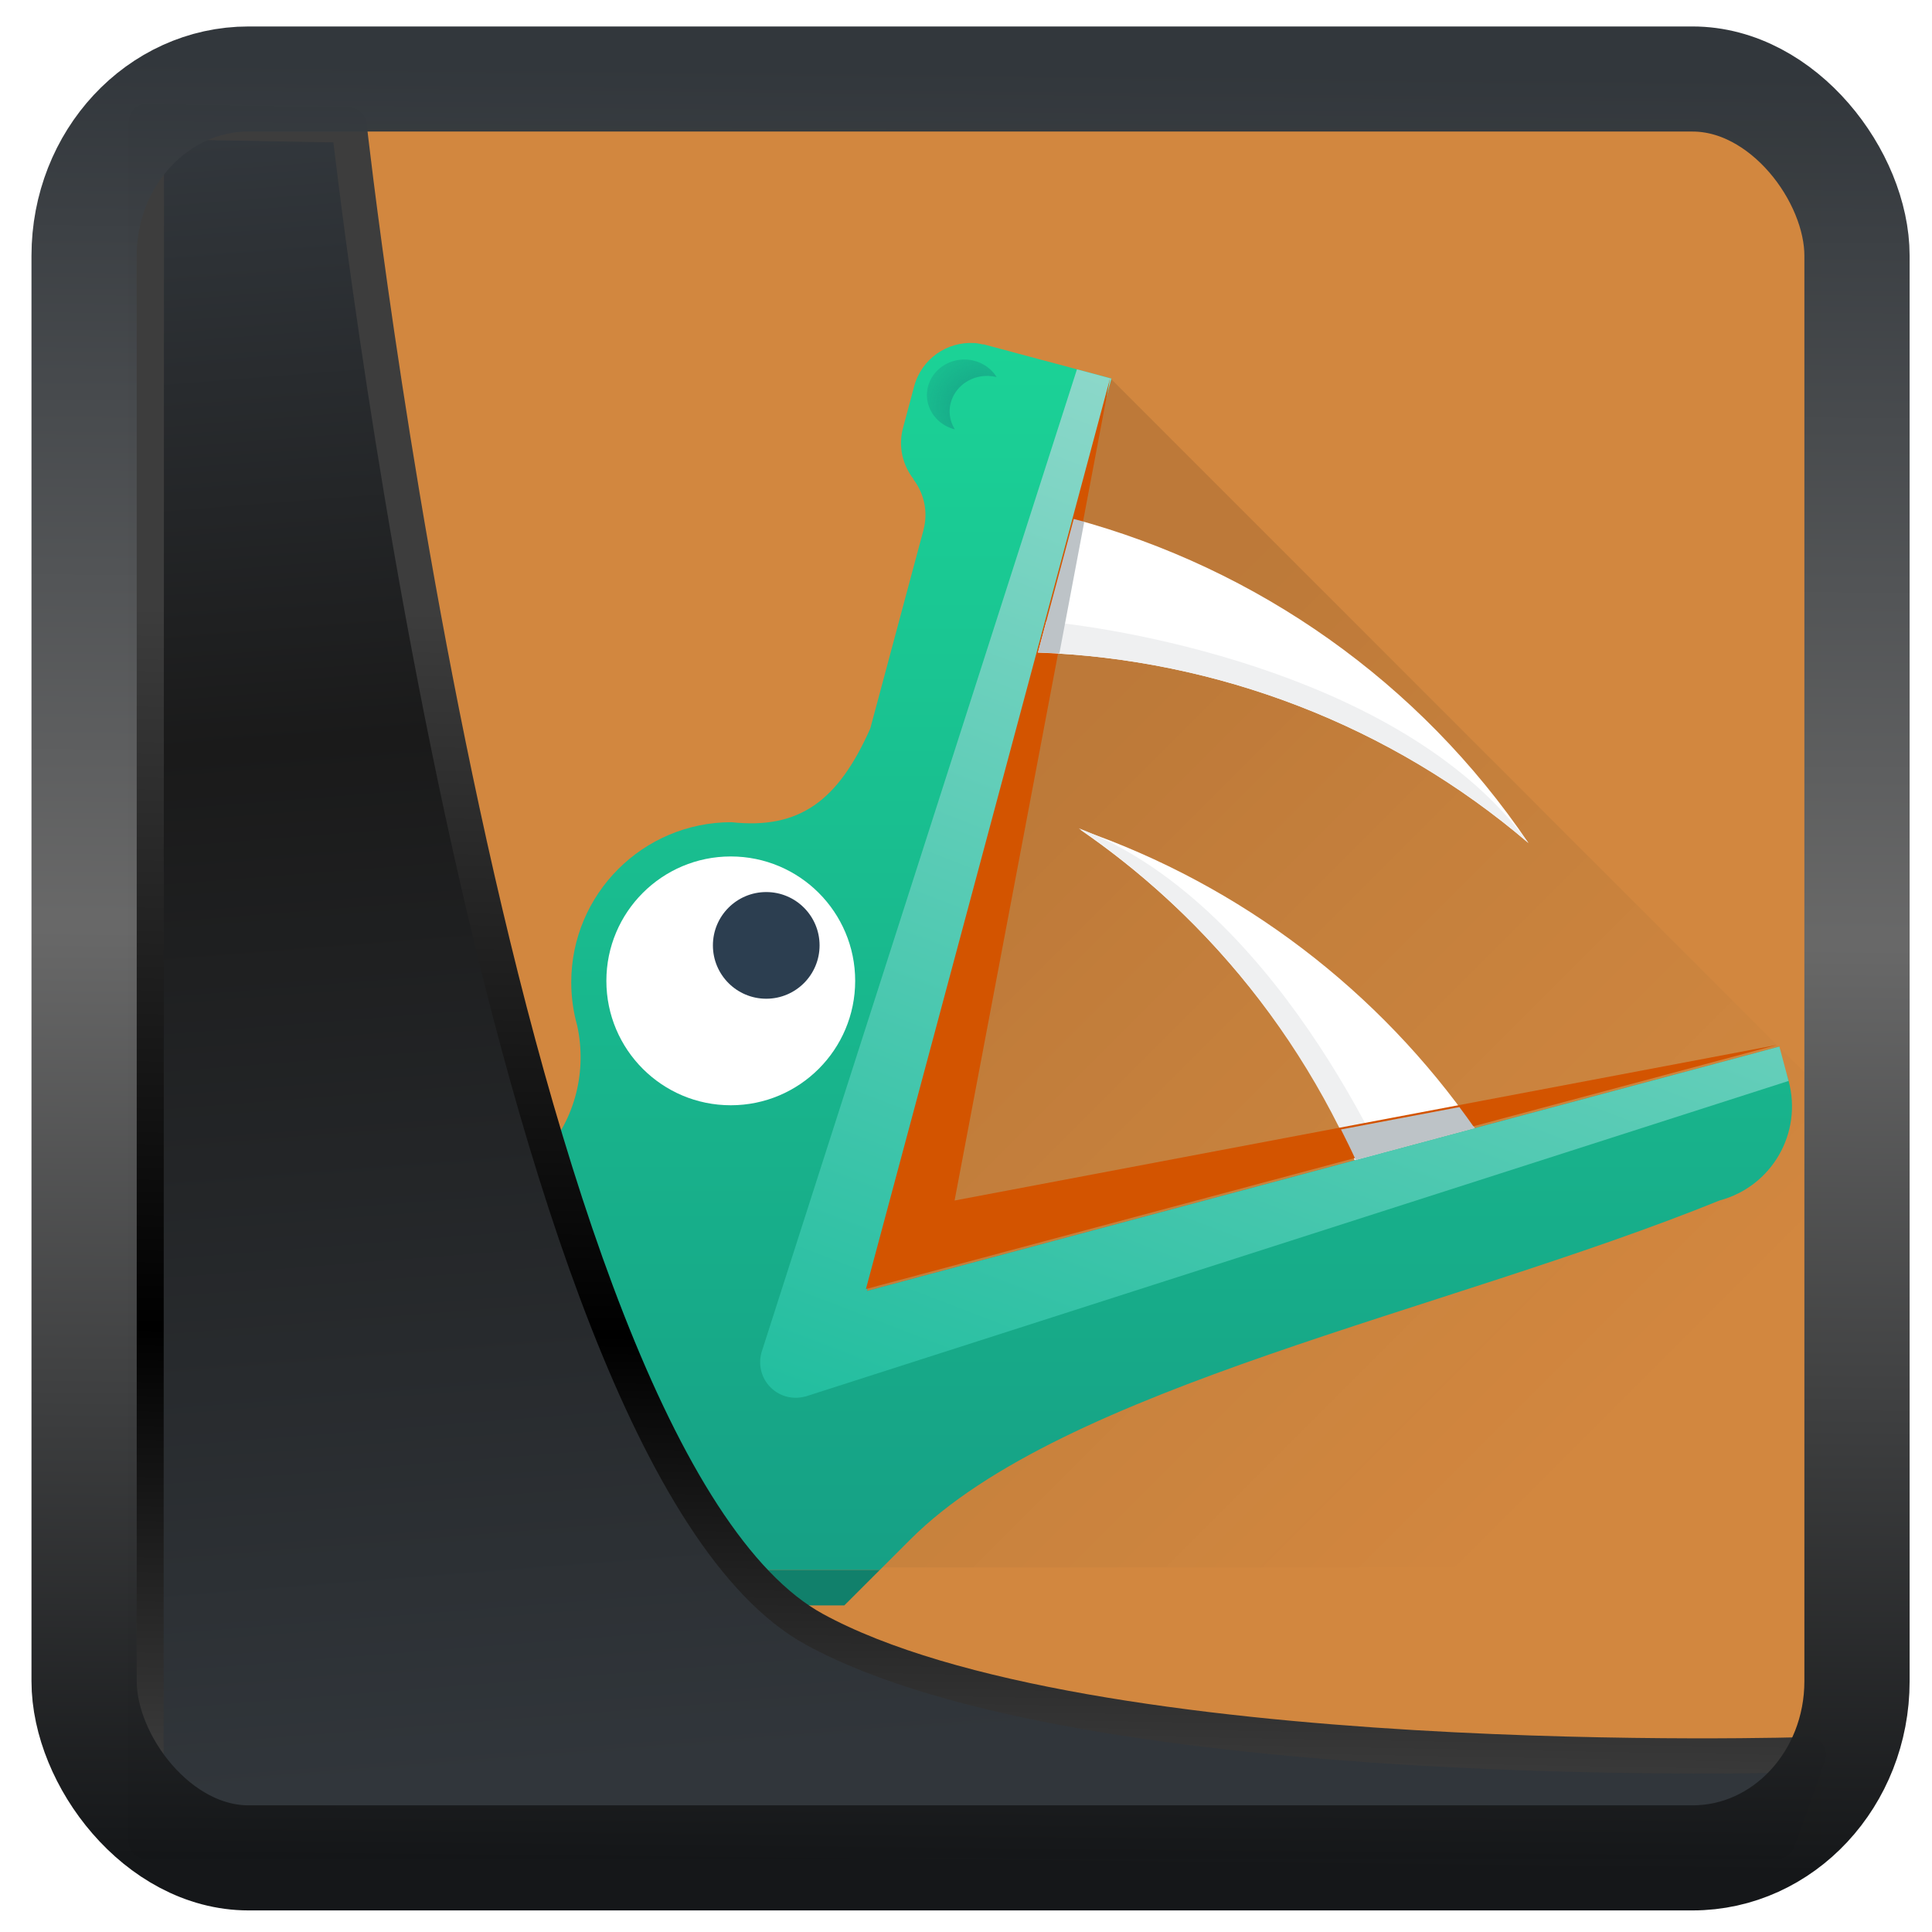 <?xml version="1.0" encoding="UTF-8" standalone="no"?>
<!-- Created with Inkscape (http://www.inkscape.org/) -->

<svg
  width="48"
  height="48"
  version="1.1"
  viewBox="0 0 48 48"
  id="svg22"
  xmlns:xlink="http://www.w3.org/1999/xlink"
  xmlns="http://www.w3.org/2000/svg"
  xmlns:svg="http://www.w3.org/2000/svg">
 <defs
   id="defs12">
  <linearGradient
    xlink:href="#linearGradient3487"
    id="linearGradient3403"
    gradientUnits="userSpaceOnUse"
    x1="6.949"
    y1="4.555"
    x2="11.215"
    y2="59.052" />
  <linearGradient
    id="linearGradient3487">
   <stop
     style="stop-color:#32373c;stop-opacity:1"
     offset="0"
     id="stop3481" />
   <stop
     id="stop3483"
     offset="0.368"
     style="stop-color:#1a1a1a;stop-opacity:1" />
   <stop
     style="stop-color:#31363b;stop-opacity:1"
     offset="1"
     id="stop3485" />
  </linearGradient>
  <linearGradient
    xlink:href="#linearGradient20604"
    id="linearGradient20558"
    gradientUnits="userSpaceOnUse"
    x1="25.802"
    y1="20.374"
    x2="25.111"
    y2="58.913" />
  <linearGradient
    id="linearGradient20604">
   <stop
     id="stop20598"
     offset="0"
     style="stop-color:#3d3d3d;stop-opacity:1" />
   <stop
     style="stop-color:#000000;stop-opacity:1"
     offset="0.618"
     id="stop20600" />
   <stop
     id="stop20602"
     offset="1"
     style="stop-color:#3d3d3d;stop-opacity:1" />
  </linearGradient>
  <filter
    style="color-interpolation-filters:sRGB"
    id="filter20720"
    x="-0.017"
    y="-0.016"
    width="1.034"
    height="1.033">
   <feGaussianBlur
     stdDeviation="0.147"
     id="feGaussianBlur20722" />
  </filter>
  <linearGradient
    gradientTransform="translate(0.361,-0.13)"
    xlink:href="#linearGradient4555"
    id="linearGradient4557"
    x1="43.5"
    y1="64.012"
    x2="44.142"
    y2="0.306"
    gradientUnits="userSpaceOnUse" />
  <linearGradient
    id="linearGradient4555">
   <stop
     style="stop-color:#141618;stop-opacity:1"
     offset="0"
     id="stop4551" />
   <stop
     id="stop4559"
     offset="0.518"
     style="stop-color:#686868;stop-opacity:1" />
   <stop
     style="stop-color:#31363b;stop-opacity:1"
     offset="1"
     id="stop4553" />
  </linearGradient>
  <filter
    style="color-interpolation-filters:sRGB"
    id="filter4601"
    x="-0.03"
    width="1.06"
    y="-0.03"
    height="1.06">
   <feGaussianBlur
     stdDeviation="0.015"
     id="feGaussianBlur4603" />
  </filter>
  <linearGradient
    id="linearGradient1006"
    x1="4.841"
    x2="9.417"
    y1="5.997"
    y2="10.573"
    gradientUnits="userSpaceOnUse">
   <stop
     offset="0"
     id="stop7" />
   <stop
     stop-color="#05221c"
     stop-opacity="0"
     offset="1"
     id="stop9" />
  </linearGradient>
  <linearGradient
    id="linearGradient1078"
    x1="19.17"
    x2="19.17"
    y1="43"
    y2="1.831"
    gradientTransform="translate(0.003)"
    gradientUnits="userSpaceOnUse">
   <stop
     stop-color="#16a085"
     offset="0"
     id="stop12" />
   <stop
     stop-color="#1cdc9a"
     offset="1"
     id="stop14" />
  </linearGradient>
  <linearGradient
    id="linearGradient1087"
    x1="19.17"
    x2="40.893"
    y1="43"
    y2="-13.595"
    gradientUnits="userSpaceOnUse">
   <stop
     stop-color="#1abc9c"
     offset="0"
     id="stop17" />
   <stop
     stop-color="#eff0f1"
     offset="1"
     id="stop19" />
  </linearGradient>
  <radialGradient
    id="radialGradient886"
    cx="19.473"
    cy="10.657"
    r="0.981"
    gradientTransform="matrix(0.728,0,0,0.729,-9.276,-5.02)"
    gradientUnits="userSpaceOnUse">
   <stop
     stop-color="#16a085"
     offset="0"
     id="stop22" />
   <stop
     stop-color="#16a085"
     stop-opacity="0"
     offset="1"
     id="stop24" />
  </radialGradient>
 </defs>
 <rect
   style="display:inline;fill:#d2873f;fill-opacity:1;fill-rule:evenodd;stroke:none;stroke-width:0.928;stroke-linejoin:round;stroke-miterlimit:7.8"
   id="rect1192"
   width="42.085"
   height="42.712"
   x="3.163"
   y="3.018"
   ry="0" />
 <g
   id="g14051"
   transform="matrix(0.883,0,0,0.883,3.11,2.487)">
  <g
    id="g47"
    transform="matrix(3.78,0,0,3.78,5.537,-1.72)">
   <path
     transform="scale(0.265)"
     d="m 4,37 v 1 c 0,3.324 2.676,6 6,6 h 4.672 l 1,-1 H 10 C 6.676,43 4,40.324 4,37 Z"
     fill="#11806b"
     style="paint-order:fill markers stroke"
     id="path35" />
   <path
     d="M 5.867,2.524 2.427,9.776 1.364,10.725 c 0.288,0.395 0.753,0.652 1.282,0.652 h 7.408 c 0.879,0 1.587,-0.708 1.587,-1.587 V 8.299 Z"
     fill="url(#linearGradient1006)"
     opacity="0.1"
     style="fill:url(#linearGradient1006);paint-order:fill markers stroke"
     id="path37" />
   <path
     transform="scale(0.265)"
     d="m 21.289,22.203 c 3.405,2.339 6.068,5.563 7.748,9.287 l 3.342,-0.895 C 29.698,26.749 25.843,23.778 21.289,22.203 Z"
     fill="#ffffff"
     style="paint-order:fill markers stroke"
     id="path39" />
   <path
     transform="scale(0.265)"
     d="m 21.117,13.482 -1.006,3.752 c 5.058,0.185 9.917,2.051 13.777,5.35 -3.06,-4.524 -7.621,-7.715 -12.771,-9.102 z"
     fill="#ffffff"
     style="paint-order:fill markers stroke"
     id="path41" />
   <path
     d="M 8.15,8.91 7.943,9.029 C 7.55,7.749 6.74,6.635 5.633,5.875 c 1.422,0.544 2.301,2.448 2.517,3.035 z"
     fill="#eff0f1"
     style="paint-order:fill markers stroke"
     id="path43" />
   <path
     transform="scale(0.265)"
     d="m 18.322,8.541 c -0.767,-0.047 -1.483,0.447 -1.689,1.219 l -0.312,1.166 c -0.14,0.521 -0.01,1.046 0.297,1.439 l -0.006,0.004 c 0.297,0.39 0.42,0.904 0.285,1.416 -5.06e-4,0.002 5.14e-4,0.004 0,0.006 l -0.062,0.23 -0.018,0.064 -1.123,4.191 -0.033,0.123 -0.26,0.969 C 14.499,21.399 13.415,22.208 11.502,22 c -2.485,0 -4.5,2.015 -4.5,4.5 1.093e-4,0.411 0.057,0.821 0.168,1.217 0.271,1.255 -0.037,2.602 -0.951,3.617 L 4.002,33.551 V 37 c 0,0.405 0.042,0.8 0.117,1.182 0.049,0.249 0.116,0.49 0.195,0.727 0.019,0.058 0.041,0.115 0.062,0.172 0.072,0.194 0.154,0.384 0.244,0.568 0.017,0.036 0.033,0.072 0.051,0.107 0.117,0.226 0.245,0.444 0.389,0.652 0.004,0.005 0.008,0.01 0.012,0.016 0.134,0.192 0.281,0.374 0.436,0.549 0.036,0.041 0.072,0.081 0.109,0.121 0.154,0.165 0.316,0.324 0.488,0.471 0.013,0.011 0.026,0.022 0.039,0.033 0.193,0.162 0.397,0.31 0.609,0.447 0.026,0.017 0.053,0.032 0.08,0.049 0.184,0.115 0.375,0.218 0.572,0.312 0.043,0.021 0.085,0.043 0.129,0.062 0.23,0.103 0.467,0.195 0.711,0.27 C 8.801,42.907 9.39,43 10.002,43 h 5.672 l 0.855,-0.855 c 4.289,-4.289 14.981,-6.378 22.73,-9.52 1.467,-0.393 2.331,-1.891 1.938,-3.357 -0.086,-0.321 -0.196,-0.507 -0.334,-0.605 l 0.076,-0.359 -2.643,0.709 h -0.006 l -22.984,6.158 0.336,-1.252 1.018,-3.797 3.389,-12.643 1.609,-6.008 0.518,-1.932 -1.932,-0.518 c -0.007,-0.002 -0.013,-0.002 -0.02,-0.004 l -1.572,-0.422 -0.072,-0.02 -0.002,0.008 c -0.085,-0.019 -0.171,-0.038 -0.256,-0.043 z"
     fill="url(#linearGradient1078)"
     style="fill:url(#linearGradient1078);paint-order:fill markers stroke"
     id="path45" />
  </g>
  <g
    id="g53"
    transform="matrix(3.78,0,0,3.78,5.537,-1.72)">
   <circle
     cx="3.043"
     cy="7.011"
     r="0.926"
     fill="#ffffff"
     style="paint-order:fill markers stroke"
     id="circle49" />
   <ellipse
     cx="3.307"
     cy="6.747"
     rx="0.397"
     ry="0.397"
     fill="#2c3e50"
     style="paint-order:fill markers stroke"
     id="ellipse51" />
  </g>
  <g
    id="g69"
    transform="matrix(3.78,0,0,3.78,5.537,-1.72)">
   <path
     transform="scale(0.265)"
     d="M 21.207,9.279 12.34,36.912 h 0.002 c -0.087,0.325 -0.004,0.673 0.221,0.924 0.251,0.28 0.639,0.395 1.002,0.297 v 0.004 L 41.195,29.268 40.938,28.303 15.305,35.17 22.174,9.539 Z"
     fill="url(#linearGradient1087)"
     style="fill:url(#linearGradient1087);paint-order:fill markers stroke"
     id="path55" />
   <path
     d="M 4.049,9.305 8.638,4.717"
     fill="#ffffff"
     opacity="0.878"
     style="paint-order:fill markers stroke"
     id="path57" />
   <path
     d="M 5.867,2.524 4.709,8.646 10.831,7.488 4.049,9.305 Z"
     fill="#d35400"
     style="paint-order:fill markers stroke"
     id="path59" />
   <path
     transform="scale(0.265)"
     d="m 31.949,30.002 -3.326,0.629 c 0.143,0.284 0.285,0.569 0.416,0.859 l 3.34,-0.895 c -0.14,-0.201 -0.284,-0.398 -0.43,-0.594 z"
     fill="#bdc3c7"
     style="paint-order:fill markers stroke"
     id="path61" />
   <path
     transform="scale(0.265)"
     d="m 20.345,16.363 -0.234,0.872 c 5.058,0.185 9.917,2.051 13.777,5.35 -3.378,-4.657 -11.188,-6.004 -13.544,-6.221 z"
     fill="#eff0f1"
     style="paint-order:fill markers stroke"
     id="path63" />
   <path
     transform="scale(0.265)"
     d="m 21.117,13.482 -1.006,3.752 c 0.201,0.007 0.402,0.013 0.602,0.025 L 21.412,13.562 c -0.098,-0.028 -0.197,-0.054 -0.295,-0.08 z"
     fill="#bdc3c7"
     style="paint-order:fill markers stroke"
     id="path65" />
   <path
     d="M 4.782,2.386 A 0.279,0.265 0 0 0 4.503,2.65 0.279,0.265 0 0 0 4.711,2.906 0.279,0.265 0 0 1 4.672,2.772 0.279,0.265 0 0 1 4.951,2.508 a 0.279,0.265 0 0 1 0.071,0.009 0.279,0.265 0 0 0 -0.24,-0.131 z"
     fill="url(#radialGradient886)"
     style="fill:url(#radialGradient886);paint-order:fill markers stroke"
     id="path67" />
  </g>
 </g>
 <path
   style="display:inline;mix-blend-mode:normal;fill:url(#linearGradient3403);fill-opacity:1;stroke:url(#linearGradient20558);stroke-width:1.162;stroke-linecap:butt;stroke-linejoin:round;stroke-miterlimit:4;stroke-dasharray:none;stroke-opacity:1;filter:url(#filter20720)"
   d="M 4.704,3.981 4.691,60.802 H 58.595 l 1.022,-2.866 c 0,0 -23.875,0.766 -32.844,-4.14 C 16.258,48.042 11.401,4.098 11.401,4.098 Z"
   id="path1686"
   transform="matrix(0.752,0,0,0.752,0.1,0.025)" />
 <rect
   style="display:inline;fill:none;fill-opacity:1;stroke:url(#linearGradient4557);stroke-width:3.714;stroke-linejoin:round;stroke-miterlimit:7.8;stroke-dasharray:none;stroke-opacity:0.995;filter:url(#filter4601)"
   id="rect4539"
   width="62.567"
   height="62.867"
   x="1.032"
   y="0.596"
   ry="6.245"
   rx="5.803"
   transform="matrix(0.704,0,0,0.703,1.363,1.544)" />
</svg>

